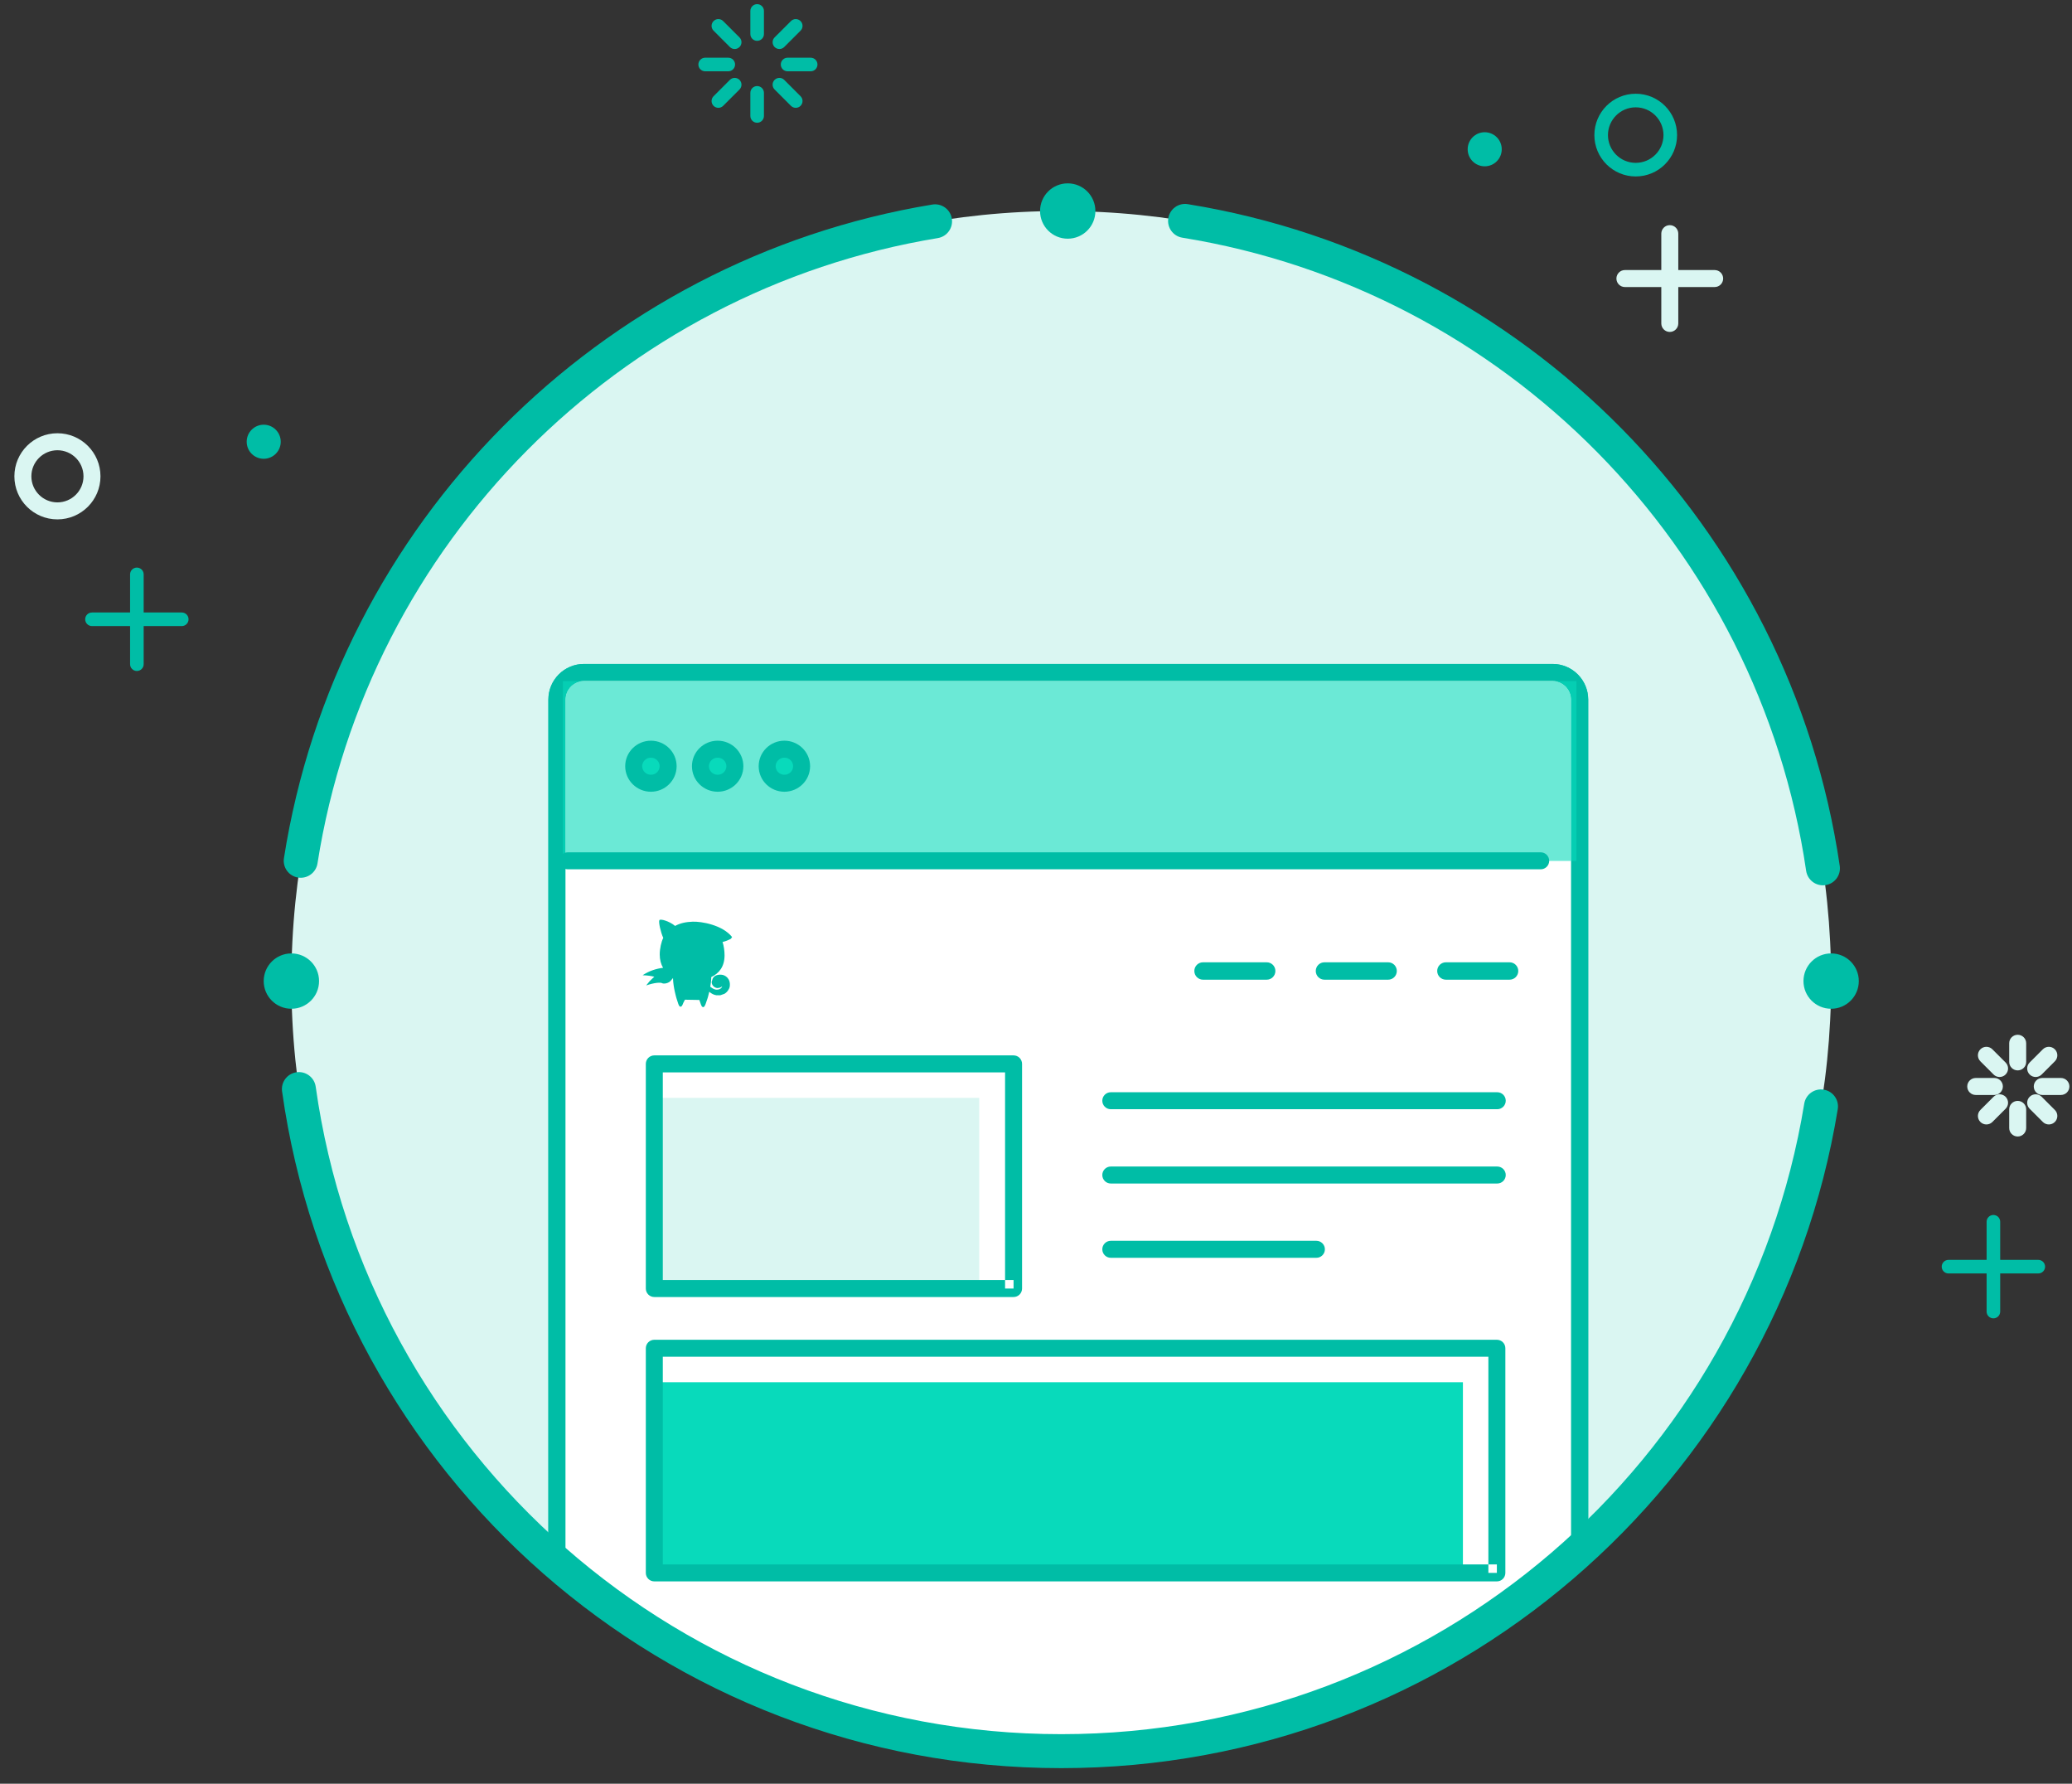 <?xml version="1.0" encoding="UTF-8" standalone="no"?>
<svg width="122px" height="105px" viewBox="0 0 122 105" version="1.1" xmlns="http://www.w3.org/2000/svg" xmlns:xlink="http://www.w3.org/1999/xlink" xmlns:sketch="http://www.bohemiancoding.com/sketch/ns">
    <rect x="0" y="0" width="122" height="105" fill="#333333" stroke="none"/>
    <!-- Generator: Sketch 3.3.3 (12081) - http://www.bohemiancoding.com/sketch -->
    <title>html-study</title>
    <desc>Created with Sketch.</desc>
    <defs></defs>
    <g id="Page-1" stroke="none" stroke-width="1" fill="none" fill-rule="evenodd" sketch:type="MSPage">
        <g id="lesson-list" sketch:type="MSLayerGroup" transform="translate(-30, 0)">
            <g id="html-study" transform="translate(30, 0)" sketch:type="MSShapeGroup">
                <path d="M107.818,57.753 C107.818,82.788 87.523,103.084 62.487,103.084 C37.452,103.084 17.157,82.788 17.157,57.753 C17.157,32.717 37.452,12.422 62.487,12.422 C87.523,12.422 107.818,32.717 107.818,57.753" id="Fill-1" fill="#DAF6F2"></path>
                <path d="M91.417,39.584 L34.386,39.584 C33.505,39.584 32.789,40.3 32.789,41.18 L32.789,92.494 C40.665,99.1 50.815,103.084 61.898,103.084 C73.949,103.084 84.894,98.372 93.013,90.701 L93.013,41.18 C93.013,40.3 92.297,39.584 91.417,39.584" id="Fill-2" fill="#FFFFFF"></path>
                <path d="M91.417,39.584 L91.417,39.084 L34.386,39.084 C33.228,39.085 32.29,40.023 32.289,41.18 L32.289,92.728 L32.468,92.878 C40.429,99.556 50.694,103.584 61.898,103.584 C74.081,103.584 85.149,98.819 93.357,91.065 L93.514,90.917 L93.514,41.18 C93.512,40.023 92.574,39.085 91.417,39.084 L91.417,40.084 C92.02,40.085 92.512,40.577 92.513,41.18 L92.513,90.701 L93.013,90.701 L92.67,90.338 C84.638,97.925 73.818,102.583 61.898,102.583 C50.936,102.583 40.9,98.645 33.111,92.111 L32.789,92.494 L33.289,92.494 L33.289,41.18 C33.29,40.577 33.782,40.085 34.386,40.084 L91.417,40.084 L91.417,39.584" id="Fill-3" fill="#00BDA6"></path>
                <path d="M65.404,65.296 L88.159,65.296 C88.435,65.296 88.659,65.072 88.659,64.796 C88.659,64.52 88.435,64.296 88.159,64.296 L65.404,64.296 C65.127,64.296 64.904,64.52 64.904,64.796 C64.904,65.072 65.127,65.296 65.404,65.296" id="Fill-4" fill="#00BDA6"></path>
                <path d="M91.417,39.584 L91.417,39.084 L34.386,39.084 C33.228,39.085 32.29,40.023 32.289,41.18 L32.289,92.494 C32.289,92.643 32.354,92.782 32.468,92.878 C40.429,99.556 50.694,103.584 61.898,103.584 C74.081,103.584 85.149,98.819 93.357,91.065 C93.457,90.97 93.514,90.839 93.514,90.701 L93.514,41.18 C93.512,40.023 92.574,39.085 91.417,39.084 L91.417,40.084 C92.02,40.085 92.512,40.577 92.513,41.18 L92.513,90.701 L93.013,90.701 L92.67,90.338 C84.638,97.925 73.818,102.583 61.898,102.583 C50.936,102.583 40.9,98.645 33.111,92.111 L32.789,92.494 L33.289,92.494 L33.289,41.18 C33.29,40.577 33.782,40.085 34.386,40.084 L91.417,40.084 L91.417,39.584" id="Fill-5" fill="#00BDA6"></path>
                <path d="M91.591,40.098 L34.212,40.098 C33.69,40.183 33.29,40.636 33.289,41.18 L33.289,50.682 L92.513,50.682 L92.513,41.18 C92.513,40.636 92.112,40.183 91.591,40.098" id="Fill-6" fill="#6BE9D6"></path>
                <path d="M34.212,40.098 L33.144,40.098 L33.144,50.682 L33.289,50.682 L33.289,41.18 C33.29,40.636 33.69,40.183 34.212,40.098 M92.819,40.098 L91.591,40.098 C92.112,40.183 92.513,40.636 92.513,41.18 L92.513,50.682 L92.819,50.682 L92.819,40.098" id="Fill-7" fill="#05CEB3"></path>
                <path d="M88.423,8.787 C88.423,9.341 87.974,9.79 87.42,9.79 C86.866,9.79 86.417,9.341 86.417,8.787 C86.417,8.233 86.866,7.784 87.42,7.784 C87.974,7.784 88.423,8.233 88.423,8.787" id="Fill-8" fill="#00BDA6"></path>
                <path d="M16.53,26.004 C16.53,26.558 16.081,27.007 15.527,27.007 C14.974,27.007 14.525,26.558 14.525,26.004 C14.525,25.45 14.974,25.001 15.527,25.001 C16.081,25.001 16.53,25.45 16.53,26.004" id="Fill-9" fill="#00BDA6"></path>
                <path d="M64.497,12.422 C64.497,13.322 63.767,14.051 62.868,14.051 C61.968,14.051 61.239,13.322 61.239,12.422 C61.239,11.522 61.968,10.793 62.868,10.793 C63.767,10.793 64.497,11.522 64.497,12.422" id="Fill-10" fill="#00BDA6"></path>
                <path d="M18.786,57.753 C18.786,58.653 18.056,59.382 17.157,59.382 C16.257,59.382 15.527,58.653 15.527,57.753 C15.527,56.853 16.257,56.124 17.157,56.124 C18.056,56.124 18.786,56.853 18.786,57.753" id="Fill-11" fill="#00BDA6"></path>
                <path d="M109.447,57.753 C109.447,58.653 108.718,59.382 107.818,59.382 C106.918,59.382 106.189,58.653 106.189,57.753 C106.189,56.853 106.918,56.124 107.818,56.124 C108.718,56.124 109.447,56.853 109.447,57.753" id="Fill-12" fill="#00BDA6"></path>
                <path d="M33.43,51.173 L90.716,51.173 C90.993,51.173 91.217,50.949 91.217,50.673 C91.217,50.397 90.993,50.173 90.716,50.173 L33.43,50.173 C33.154,50.173 32.93,50.397 32.93,50.673 C32.93,50.949 33.154,51.173 33.43,51.173" id="Fill-13" fill="#00BDA6"></path>
                <path d="M5.416,36.855 L10.702,36.855 C10.923,36.855 11.102,36.676 11.102,36.455 C11.102,36.234 10.923,36.055 10.702,36.055 L5.416,36.055 C5.195,36.055 5.016,36.234 5.016,36.455 C5.016,36.676 5.195,36.855 5.416,36.855" id="Fill-14" fill="#00BDA6"></path>
                <path d="M8.459,39.098 L8.459,33.812 C8.459,33.591 8.28,33.412 8.059,33.412 C7.838,33.412 7.659,33.591 7.659,33.812 L7.659,39.098 C7.659,39.319 7.838,39.498 8.059,39.498 C8.28,39.498 8.459,39.319 8.459,39.098" id="Fill-15" fill="#00BDA6"></path>
                <path d="M114.729,74.964 L120.015,74.964 C120.236,74.964 120.415,74.785 120.415,74.564 C120.415,74.343 120.236,74.164 120.015,74.164 L114.729,74.164 C114.508,74.164 114.329,74.343 114.329,74.564 C114.329,74.785 114.508,74.964 114.729,74.964" id="Fill-16" fill="#00BDA6"></path>
                <path d="M117.772,77.207 L117.772,71.921 C117.772,71.7 117.593,71.521 117.372,71.521 C117.151,71.521 116.972,71.7 116.972,71.921 L116.972,77.207 C116.972,77.428 117.151,77.607 117.372,77.607 C117.593,77.607 117.772,77.428 117.772,77.207" id="Fill-17" fill="#00BDA6"></path>
                <path d="M44.181,0.644 L44.181,2.004 C44.181,2.225 44.36,2.404 44.581,2.404 C44.801,2.404 44.981,2.225 44.981,2.004 L44.981,0.644 C44.981,0.423 44.801,0.244 44.581,0.244 C44.36,0.244 44.181,0.423 44.181,0.644" id="Fill-18" fill="#00BDA6"></path>
                <path d="M44.181,5.466 L44.181,6.826 C44.181,7.047 44.36,7.226 44.581,7.226 C44.801,7.226 44.981,7.047 44.981,6.826 L44.981,5.466 C44.981,5.245 44.801,5.066 44.581,5.066 C44.36,5.066 44.181,5.245 44.181,5.466" id="Fill-19" fill="#00BDA6"></path>
                <path d="M47.733,3.397 L46.373,3.397 C46.152,3.397 45.973,3.576 45.973,3.797 C45.973,4.018 46.152,4.197 46.373,4.197 L47.733,4.197 C47.954,4.197 48.133,4.018 48.133,3.797 C48.133,3.576 47.954,3.397 47.733,3.397" id="Fill-20" fill="#00BDA6"></path>
                <path d="M42.881,3.397 L41.521,3.397 C41.3,3.397 41.121,3.576 41.121,3.797 C41.121,4.018 41.3,4.197 41.521,4.197 L42.881,4.197 C43.101,4.197 43.281,4.018 43.281,3.797 C43.281,3.576 43.101,3.397 42.881,3.397" id="Fill-21" fill="#00BDA6"></path>
                <path d="M46.571,1.241 L45.609,2.202 C45.453,2.358 45.453,2.612 45.609,2.768 C45.766,2.924 46.019,2.924 46.175,2.768 L47.137,1.806 C47.293,1.65 47.293,1.397 47.137,1.241 C46.981,1.084 46.727,1.084 46.571,1.241" id="Fill-22" fill="#00BDA6"></path>
                <path d="M47.137,5.664 L46.175,4.702 C46.019,4.546 45.766,4.546 45.609,4.702 C45.453,4.858 45.453,5.112 45.609,5.268 L46.571,6.23 C46.727,6.386 46.981,6.386 47.137,6.23 C47.293,6.073 47.293,5.82 47.137,5.664" id="Fill-23" fill="#00BDA6"></path>
                <path d="M42.015,1.806 L42.976,2.768 C43.133,2.924 43.386,2.924 43.542,2.768 C43.698,2.612 43.698,2.358 43.542,2.202 L42.58,1.241 C42.424,1.084 42.171,1.084 42.015,1.241 C41.859,1.397 41.859,1.65 42.015,1.806" id="Fill-24" fill="#00BDA6"></path>
                <path d="M42.58,6.23 L43.542,5.268 C43.698,5.112 43.698,4.858 43.542,4.702 C43.386,4.546 43.133,4.546 42.976,4.702 L42.015,5.664 C41.859,5.82 41.859,6.073 42.015,6.23 C42.171,6.386 42.424,6.386 42.58,6.23" id="Fill-25" fill="#00BDA6"></path>
                <path d="M98.347,7.953 L97.947,7.953 C97.945,8.855 97.215,9.586 96.312,9.587 C95.409,9.586 94.679,8.855 94.677,7.953 C94.679,7.05 95.409,6.319 96.312,6.318 C97.214,6.319 97.945,7.05 97.947,7.953 L98.747,7.953 C98.746,6.608 97.657,5.518 96.312,5.518 C94.967,5.518 93.877,6.608 93.877,7.953 C93.877,9.297 94.967,10.387 96.312,10.387 C97.657,10.387 98.746,9.297 98.747,7.953 L98.347,7.953" id="Fill-26" fill="#00BDA6"></path>
                <path d="M95.675,16.897 L100.96,16.897 C101.237,16.897 101.46,16.673 101.46,16.397 C101.46,16.121 101.237,15.897 100.96,15.897 L95.675,15.897 C95.398,15.897 95.175,16.121 95.175,16.397 C95.175,16.673 95.398,16.897 95.675,16.897" id="Fill-27" fill="#DAF6F2"></path>
                <path d="M98.818,19.04 L98.818,13.754 C98.818,13.478 98.594,13.254 98.318,13.254 C98.041,13.254 97.818,13.478 97.818,13.754 L97.818,19.04 C97.818,19.316 98.041,19.54 98.318,19.54 C98.594,19.54 98.818,19.316 98.818,19.04" id="Fill-28" fill="#DAF6F2"></path>
                <path d="M118.302,61.413 L118.302,62.511 C118.302,62.787 118.526,63.01 118.802,63.01 C119.078,63.01 119.302,62.787 119.302,62.511 L119.302,61.413 C119.302,61.136 119.078,60.913 118.802,60.913 C118.526,60.913 118.302,61.136 118.302,61.413" id="Fill-29" fill="#DAF6F2"></path>
                <path d="M118.302,65.305 L118.302,66.402 C118.302,66.678 118.526,66.902 118.802,66.902 C119.078,66.902 119.302,66.678 119.302,66.402 L119.302,65.305 C119.302,65.028 119.078,64.805 118.802,64.805 C118.526,64.805 118.302,65.028 118.302,65.305" id="Fill-30" fill="#DAF6F2"></path>
                <path d="M121.347,63.457 L120.249,63.457 C119.973,63.457 119.749,63.681 119.749,63.957 C119.749,64.234 119.973,64.457 120.249,64.457 L121.347,64.457 C121.623,64.457 121.847,64.234 121.847,63.957 C121.847,63.681 121.623,63.457 121.347,63.457" id="Fill-31" fill="#DAF6F2"></path>
                <path d="M117.43,63.457 L116.332,63.457 C116.056,63.457 115.832,63.681 115.832,63.957 C115.832,64.234 116.056,64.457 116.332,64.457 L117.43,64.457 C117.706,64.457 117.93,64.234 117.93,63.957 C117.93,63.681 117.706,63.457 117.43,63.457" id="Fill-32" fill="#DAF6F2"></path>
                <path d="M120.283,61.769 L119.507,62.545 C119.312,62.74 119.312,63.057 119.507,63.252 C119.703,63.447 120.019,63.447 120.214,63.252 L120.99,62.476 C121.186,62.28 121.186,61.964 120.99,61.769 C120.795,61.573 120.479,61.573 120.283,61.769" id="Fill-33" fill="#DAF6F2"></path>
                <path d="M120.99,65.339 L120.214,64.563 C120.019,64.368 119.703,64.368 119.507,64.563 C119.312,64.758 119.312,65.075 119.507,65.27 L120.283,66.046 C120.479,66.241 120.795,66.241 120.99,66.046 C121.186,65.851 121.186,65.534 120.99,65.339" id="Fill-34" fill="#DAF6F2"></path>
                <path d="M116.606,62.476 L117.382,63.252 C117.577,63.447 117.894,63.447 118.089,63.252 C118.284,63.057 118.284,62.74 118.089,62.545 L117.313,61.769 C117.118,61.573 116.801,61.573 116.606,61.769 C116.411,61.964 116.411,62.28 116.606,62.476" id="Fill-35" fill="#DAF6F2"></path>
                <path d="M117.313,66.046 L118.089,65.27 C118.284,65.075 118.284,64.758 118.089,64.563 C117.894,64.368 117.577,64.368 117.382,64.563 L116.606,65.339 C116.411,65.534 116.411,65.851 116.606,66.046 C116.801,66.241 117.118,66.241 117.313,66.046" id="Fill-36" fill="#DAF6F2"></path>
                <path d="M5.416,28.039 L4.916,28.039 C4.915,28.886 4.229,29.572 3.381,29.574 C2.534,29.572 1.848,28.886 1.847,28.039 C1.848,27.191 2.534,26.506 3.381,26.504 C4.229,26.506 4.915,27.191 4.916,28.039 L5.916,28.039 C5.916,26.639 4.781,25.504 3.381,25.504 C1.981,25.504 0.847,26.639 0.847,28.039 C0.847,29.439 1.981,30.574 3.381,30.574 C4.781,30.574 5.916,29.439 5.916,28.039 L5.416,28.039" id="Fill-37" fill="#DAF6F2"></path>
                <path d="M18.694,50.825 C21.645,32.007 36.449,17.108 55.22,14.015 C55.765,13.925 56.134,13.41 56.044,12.865 C55.954,12.32 55.44,11.952 54.895,12.041 C35.268,15.279 19.808,30.839 16.719,50.516 C16.633,51.061 17.006,51.573 17.552,51.658 C18.097,51.744 18.609,51.371 18.694,50.826 L18.694,50.825" id="Fill-38" fill="#00BDA6"></path>
                <path d="M106.234,64.969 C102.789,86.016 84.513,102.086 62.487,102.084 C40.115,102.086 21.611,85.507 18.589,63.971 C18.512,63.424 18.007,63.043 17.46,63.12 C16.913,63.197 16.532,63.702 16.609,64.249 C19.768,86.765 39.104,104.082 62.487,104.084 C85.508,104.081 104.606,87.297 108.208,65.292 C108.297,64.747 107.927,64.233 107.382,64.144 C106.837,64.054 106.323,64.424 106.234,64.969" id="Fill-39" fill="#00BDA6"></path>
                <path d="M69.617,13.992 C88.598,17.059 103.55,32.19 106.346,51.26 C106.426,51.807 106.934,52.185 107.481,52.105 C108.027,52.024 108.405,51.516 108.325,50.97 C105.397,31.031 89.782,15.228 69.937,12.018 C69.391,11.93 68.878,12.3 68.79,12.846 C68.702,13.391 69.072,13.904 69.618,13.992 L69.617,13.992" id="Fill-40" fill="#00BDA6"></path>
                <path d="M43.106,55.16 C42.536,54.442 41.29,54.237 40.784,54.256 C40.397,54.27 40.056,54.337 39.75,54.506 C39.41,54.221 38.876,54.073 38.825,54.166 C38.764,54.28 38.904,54.883 39.053,55.211 C38.942,55.423 38.845,55.843 38.845,56.184 C38.845,56.504 38.92,56.76 39.042,56.971 C38.65,57.02 38.233,57.144 37.838,57.409 C38.125,57.416 38.363,57.453 38.527,57.499 L38.492,57.53 L38.42,57.595 L38.25,57.76 L38.241,57.77 L38.047,58.009 C38.523,57.845 38.898,57.819 38.984,57.875 C39.07,57.931 39.39,57.896 39.527,57.692 L39.626,57.575 C39.637,58.114 39.823,58.734 39.823,58.734 L39.829,58.757 L39.942,59.107 L39.967,59.16 L39.964,59.161 L39.99,59.205 L40.006,59.23 L40.069,59.267 L40.078,59.263 L40.132,59.234 L40.154,59.205 L40.176,59.174 L40.172,59.171 L40.204,59.112 L40.228,59.047 L40.329,58.849 L41.178,58.864 L41.271,59.131 L41.297,59.183 L41.293,59.185 L41.319,59.229 L41.335,59.254 L41.398,59.291 L41.408,59.287 L41.462,59.258 L41.483,59.229 L41.506,59.198 L41.501,59.195 L41.533,59.136 L41.557,59.071 L41.655,58.783 L41.659,58.772 L41.661,58.767 C41.661,58.767 41.71,58.608 41.762,58.381 L41.859,58.456 L41.923,58.495 L41.942,58.504 L41.953,58.512 L41.993,58.53 L41.999,58.533 L42.002,58.534 L42.035,58.548 L42.041,58.55 L42.087,58.565 L42.105,58.569 L42.154,58.58 L42.188,58.588 L42.205,58.587 L42.379,58.588 L42.315,58.587 L42.415,58.586 L42.654,58.502 L42.711,58.464 L42.739,58.442 L42.765,58.419 L42.784,58.402 L42.81,58.374 L42.855,58.32 C42.908,58.246 42.956,58.161 42.969,58.065 C43.028,57.593 42.693,57.394 42.483,57.378 C42.151,57.353 42.019,57.502 41.968,57.595 L41.902,57.796 C41.898,57.995 42.059,58.16 42.261,58.164 L42.263,58.163 L42.385,58.141 L42.433,58.119 L42.472,58.094 L42.523,58.06 L42.508,58.096 L42.496,58.119 L42.493,58.125 L42.482,58.14 L42.442,58.184 L42.338,58.24 L42.22,58.259 L42.161,58.255 L42.133,58.251 L42.106,58.244 L42.054,58.227 L42.009,58.208 L41.94,58.17 L41.821,58.087 C41.853,57.902 41.878,57.702 41.879,57.515 C42.347,57.296 42.656,56.897 42.662,56.252 C42.665,55.996 42.619,55.665 42.544,55.452 L42.595,55.439 L42.726,55.398 L42.791,55.374 L42.853,55.349 L42.962,55.3 L43.004,55.278 L43.037,55.259 L43.056,55.245 L43.063,55.24 L43.062,55.238 L43.054,55.242 L43.043,55.248 L43.106,55.16" id="Fill-41" fill="#00BDA6"></path>
                <path d="M74.585,57.671 L70.834,57.671 C70.552,57.671 70.323,57.442 70.323,57.16 L70.323,57.157 C70.323,56.875 70.552,56.647 70.834,56.647 L74.585,56.647 C74.867,56.647 75.095,56.875 75.095,57.157 L75.095,57.16 C75.095,57.442 74.867,57.671 74.585,57.671" id="Fill-42" fill="#00BDA6"></path>
                <path d="M81.735,57.671 L77.984,57.671 C77.702,57.671 77.473,57.442 77.473,57.16 L77.473,57.157 C77.473,56.875 77.702,56.647 77.984,56.647 L81.735,56.647 C82.017,56.647 82.245,56.875 82.245,57.157 L82.245,57.16 C82.245,57.442 82.017,57.671 81.735,57.671" id="Fill-43" fill="#00BDA6"></path>
                <path d="M88.885,57.671 L85.134,57.671 C84.852,57.671 84.623,57.442 84.623,57.16 L84.623,57.157 C84.623,56.875 84.852,56.647 85.134,56.647 L88.885,56.647 C89.167,56.647 89.396,56.875 89.396,57.157 L89.396,57.16 C89.396,57.442 89.167,57.671 88.885,57.671" id="Fill-44" fill="#00BDA6"></path>
                <path d="M65.404,69.669 L88.159,69.669 C88.435,69.669 88.659,69.445 88.659,69.169 C88.659,68.893 88.435,68.669 88.159,68.669 L65.404,68.669 C65.127,68.669 64.904,68.893 64.904,69.169 C64.904,69.445 65.127,69.669 65.404,69.669" id="Fill-45" fill="#00BDA6"></path>
                <path d="M65.404,74.042 L77.51,74.042 C77.786,74.042 78.01,73.818 78.01,73.542 C78.01,73.266 77.786,73.042 77.51,73.042 L65.404,73.042 C65.127,73.042 64.904,73.266 64.904,73.542 C64.904,73.818 65.127,74.042 65.404,74.042" id="Fill-46" fill="#00BDA6"></path>
                <path d="M38.526,64.627 L57.657,64.627 L57.657,75.851 L38.526,75.851 L38.526,64.627 L38.526,64.627 Z" id="Fill-47" fill="#DAF6F2"></path>
                <path d="M59.679,75.851 L59.679,75.351 L39.026,75.351 L39.026,63.127 L59.179,63.127 L59.179,75.851 L59.679,75.851 L59.679,75.351 L59.679,75.851 L60.179,75.851 L60.179,62.627 C60.179,62.495 60.126,62.367 60.033,62.273 C59.94,62.18 59.811,62.127 59.679,62.127 L38.526,62.127 C38.394,62.127 38.265,62.18 38.172,62.273 C38.079,62.367 38.026,62.495 38.026,62.627 L38.026,75.851 C38.026,75.985 38.078,76.11 38.172,76.205 C38.267,76.299 38.392,76.351 38.526,76.351 L59.679,76.351 C59.813,76.351 59.938,76.299 60.033,76.205 C60.127,76.11 60.179,75.985 60.179,75.851 L59.679,75.851" id="Fill-48" fill="#00BDA6"></path>
                <path d="M38.526,81.367 L86.137,81.367 L86.137,92.591 L38.526,92.591 L38.526,81.367 L38.526,81.367 Z" id="Fill-49" fill="#08DABB"></path>
                <path d="M39.34,45.104 C39.34,45.658 38.886,46.107 38.326,46.107 C37.766,46.107 37.312,45.658 37.312,45.104 C37.312,44.55 37.766,44.102 38.326,44.102 C38.886,44.102 39.34,44.55 39.34,45.104" id="Fill-50" fill="#08DABB"></path>
                <path d="M39.34,45.104 L38.84,45.104 C38.839,45.378 38.614,45.607 38.326,45.607 C38.038,45.607 37.812,45.378 37.812,45.104 C37.812,44.831 38.038,44.602 38.326,44.601 C38.614,44.602 38.839,44.831 38.84,45.104 L39.84,45.104 C39.839,44.27 39.158,43.603 38.326,43.602 C37.494,43.603 36.813,44.27 36.812,45.104 C36.813,45.939 37.494,46.606 38.326,46.607 C39.158,46.606 39.839,45.939 39.84,45.104 L39.34,45.104" id="Fill-51" fill="#00BDA6"></path>
                <path d="M43.27,45.104 C43.27,45.658 42.816,46.107 42.256,46.107 C41.696,46.107 41.242,45.658 41.242,45.104 C41.242,44.55 41.696,44.102 42.256,44.102 C42.816,44.102 43.27,44.55 43.27,45.104" id="Fill-52" fill="#08DABB"></path>
                <path d="M43.27,45.104 L42.77,45.104 C42.769,45.378 42.544,45.607 42.256,45.607 C41.968,45.607 41.742,45.378 41.741,45.104 C41.742,44.831 41.968,44.602 42.256,44.601 C42.544,44.602 42.769,44.831 42.77,45.104 L43.77,45.104 C43.769,44.27 43.088,43.603 42.256,43.602 C41.424,43.603 40.742,44.27 40.742,45.104 C40.742,45.939 41.423,46.606 42.256,46.607 C43.088,46.606 43.769,45.939 43.77,45.104 L43.27,45.104" id="Fill-53" fill="#00BDA6"></path>
                <path d="M47.199,45.104 C47.199,45.658 46.746,46.107 46.185,46.107 C45.625,46.107 45.171,45.658 45.171,45.104 C45.171,44.55 45.625,44.102 46.185,44.102 C46.746,44.102 47.199,44.55 47.199,45.104" id="Fill-54" fill="#08DABB"></path>
                <path d="M47.199,45.104 L46.699,45.104 C46.699,45.378 46.473,45.607 46.185,45.607 C45.897,45.607 45.672,45.378 45.671,45.104 C45.672,44.831 45.897,44.602 46.185,44.601 C46.473,44.602 46.699,44.831 46.699,45.104 L47.699,45.104 C47.698,44.27 47.017,43.603 46.185,43.602 C45.353,43.603 44.672,44.27 44.671,45.104 C44.672,45.939 45.353,46.606 46.185,46.607 C47.017,46.606 47.698,45.939 47.699,45.104 L47.199,45.104" id="Fill-55" fill="#00BDA6"></path>
                <path d="M88.136,92.591 L88.136,92.091 L39.026,92.091 L39.026,79.867 L87.636,79.867 L87.636,92.591 L88.136,92.591 L88.136,92.091 L88.136,92.591 L88.636,92.591 L88.636,79.367 C88.636,79.233 88.584,79.108 88.49,79.013 C88.395,78.919 88.27,78.867 88.136,78.867 L38.526,78.867 C38.394,78.867 38.265,78.92 38.172,79.013 C38.079,79.106 38.026,79.235 38.026,79.367 L38.026,92.591 C38.026,92.724 38.078,92.85 38.172,92.944 C38.267,93.039 38.392,93.091 38.526,93.091 L88.136,93.091 C88.27,93.091 88.395,93.039 88.49,92.944 C88.584,92.85 88.636,92.724 88.636,92.591 L88.136,92.591" id="Fill-56" fill="#00BDA6"></path>
            </g>
        </g>
    </g>
</svg>